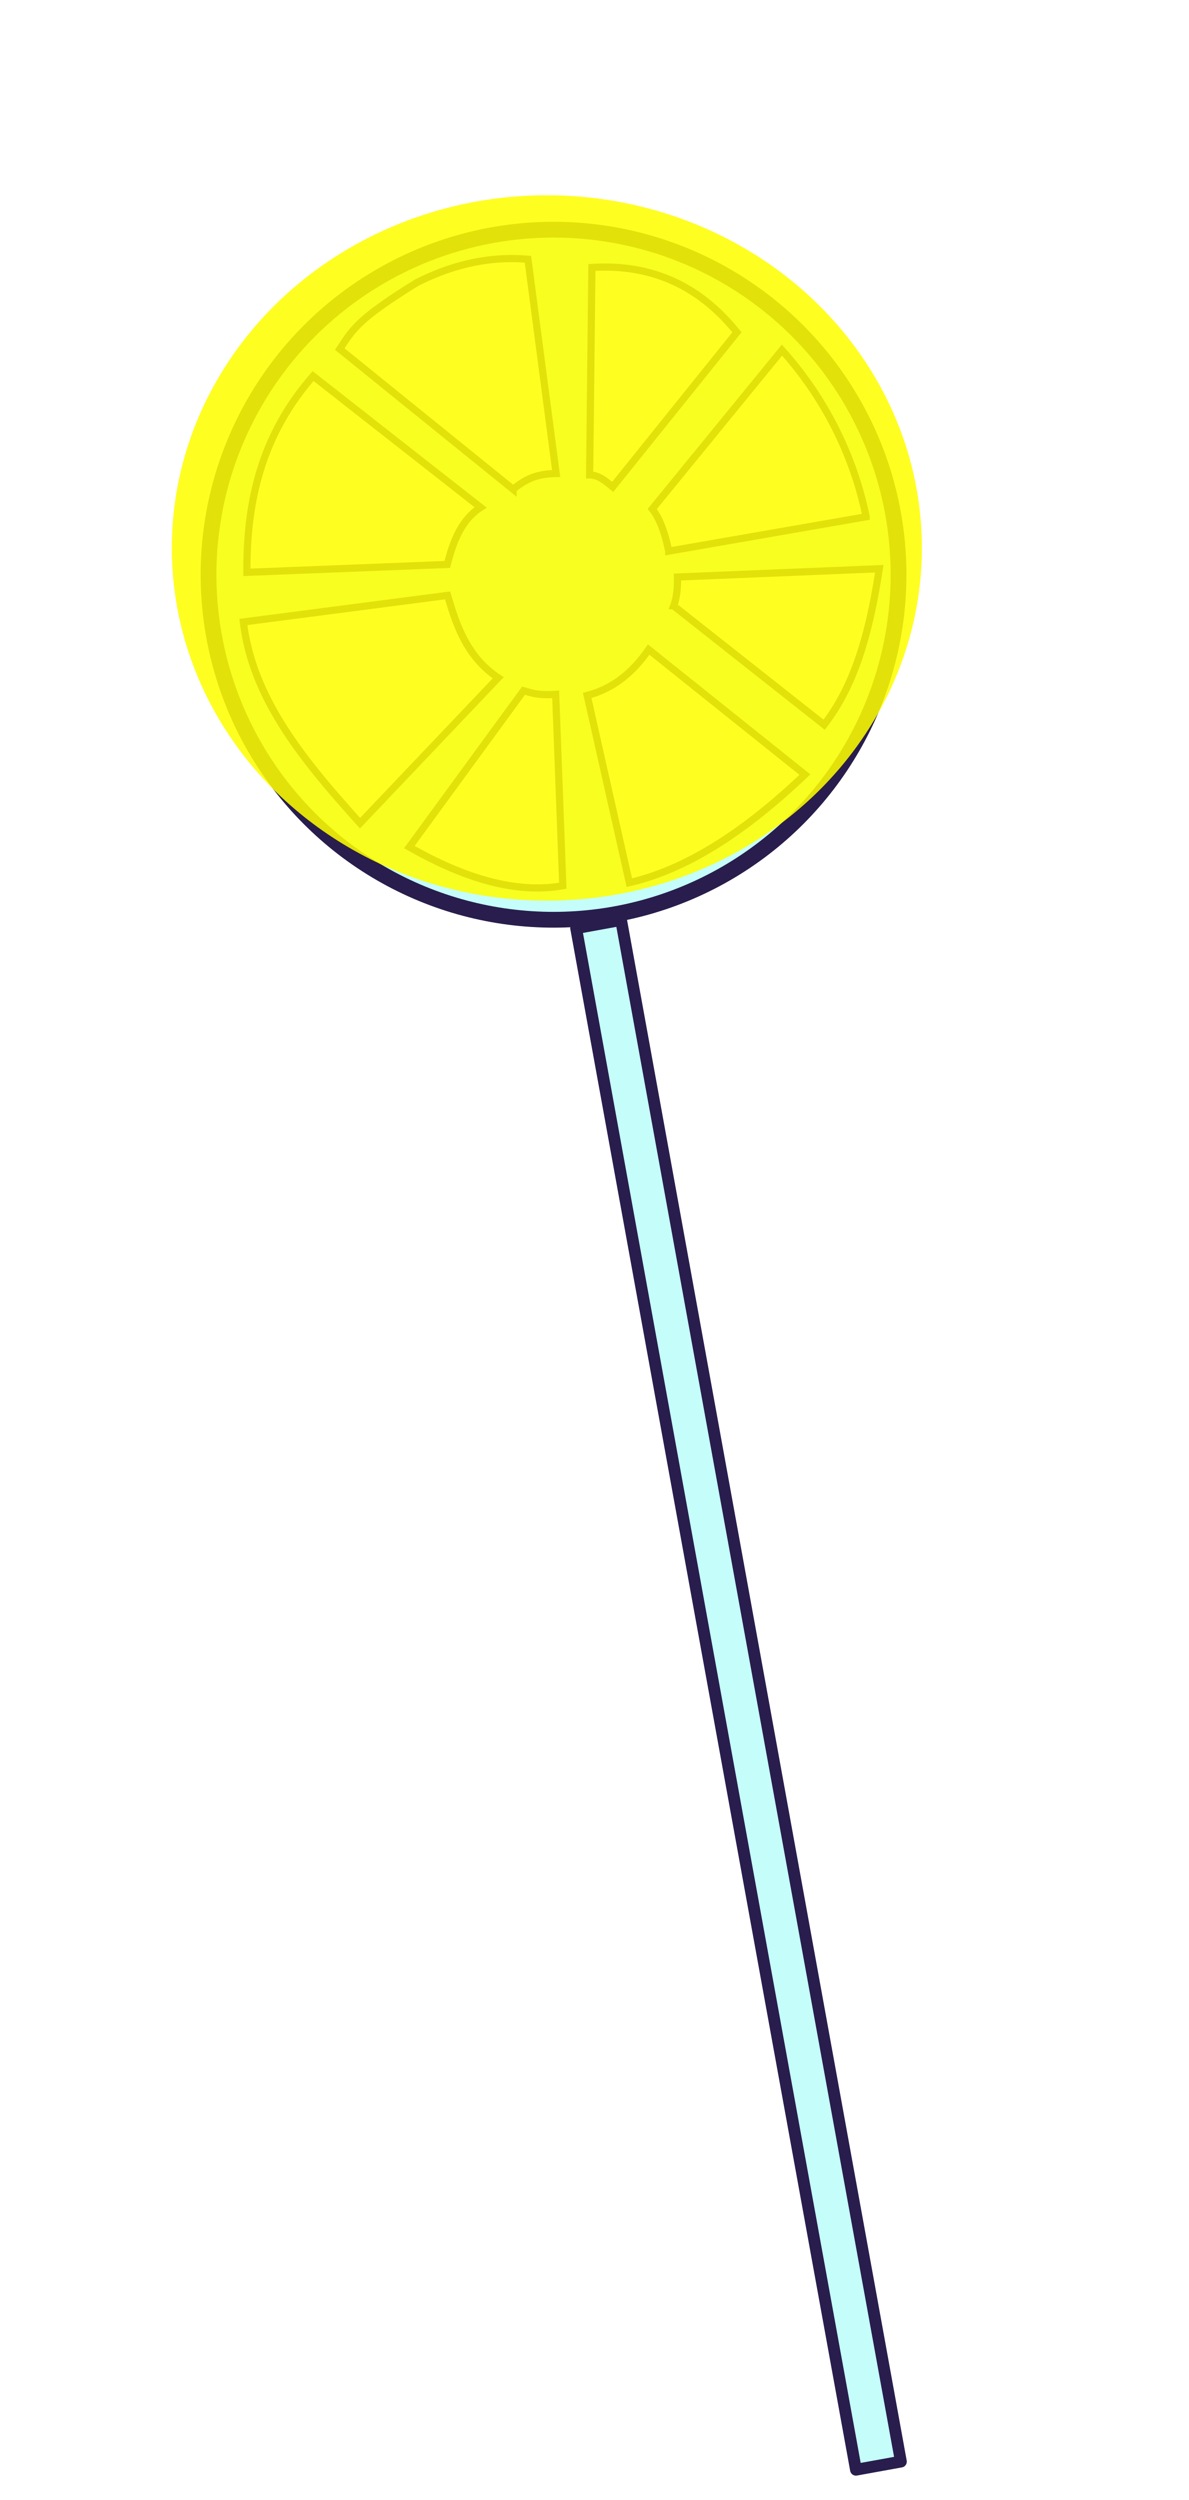 <svg viewBox="0 0 43.847 92.181" xmlns="http://www.w3.org/2000/svg"><defs><filter style="color-interpolation-filters:sRGB" id="a" x="-.835" y="-.888" width="2.67" height="2.776"><feGaussianBlur stdDeviation="9.622"/></filter></defs><g style="display:inline"><g style="display:inline;opacity:1" transform="translate(-81.264 -35.896)"><circle style="fill:#c5fdfb;fill-opacity:1;stroke:#281d4c;stroke-width:.582;stroke-linecap:round;stroke-linejoin:round;stroke-miterlimit:4;stroke-dasharray:none;stroke-opacity:1;paint-order:stroke fill markers" cx="101.677" cy="57.088" r="12.723"/><path style="fill:#c5fdfb;fill-opacity:1;stroke:#281d4c;stroke-width:.434;stroke-linecap:round;stroke-linejoin:round;stroke-miterlimit:4;stroke-dasharray:none;stroke-opacity:1;paint-order:stroke fill markers" transform="rotate(-10.289)" d="M88.337 87.304h1.685v57.772h-1.685z"/></g><path style="fill:#fff;fill-opacity:1;stroke:#281d4c;stroke-width:.265px;stroke-linecap:butt;stroke-linejoin:miter;stroke-opacity:1" d="m100.184 53.936-6.39-5.169c.488-.74.673-1.104 2.831-2.444 1.333-.678 2.7-.987 4.107-.867l1.04 7.899c-.784.013-1.163.248-1.588.58zm2.824-.527c.358.01.598.236.85.44l4.581-5.699c-1.365-1.7-3.13-2.533-5.347-2.39zm-4.021 1.198c-.752.484-1.032 1.343-1.23 2.102L90.37 57c-.018-2.58.523-5.047 2.441-7.236zm-1.217 3.244c.326 1.116.72 2.271 1.865 3.038l-5.094 5.36c-2.037-2.262-3.965-4.561-4.301-7.418zm-1.409 9.278c2.071 1.184 3.974 1.728 5.657 1.426l-.263-7.056c-.653.045-.893-.053-1.184-.134zm6.557-5.589 1.554 6.902c2.033-.469 4.17-1.788 6.473-3.984l-5.76-4.61c-.559.803-1.263 1.43-2.267 1.692zm3.19-3.302 5.547 4.38c1.183-1.52 1.695-3.547 2.034-5.751l-7.442.307c.009.485-.047.817-.14 1.064zm-.183-2.02 7.28-1.267a13.18 13.18 0 0 0-3.105-6.144l-4.782 5.856c.353.454.509 1.101.607 1.555z" transform="translate(-81.264 -35.896)"/></g><g style="mix-blend-mode:normal;filter:url(#a)" transform="translate(-81.264 -35.896)"><ellipse style="fill:#fffd00;fill-opacity:.871;stroke:none;stroke-width:.383;stroke-linecap:round;stroke-linejoin:round;stroke-miterlimit:4;stroke-dasharray:none;stroke-opacity:1;paint-order:stroke fill markers" cx="101.43" cy="56.101" rx="13.83" ry="13.005"/></g></svg>